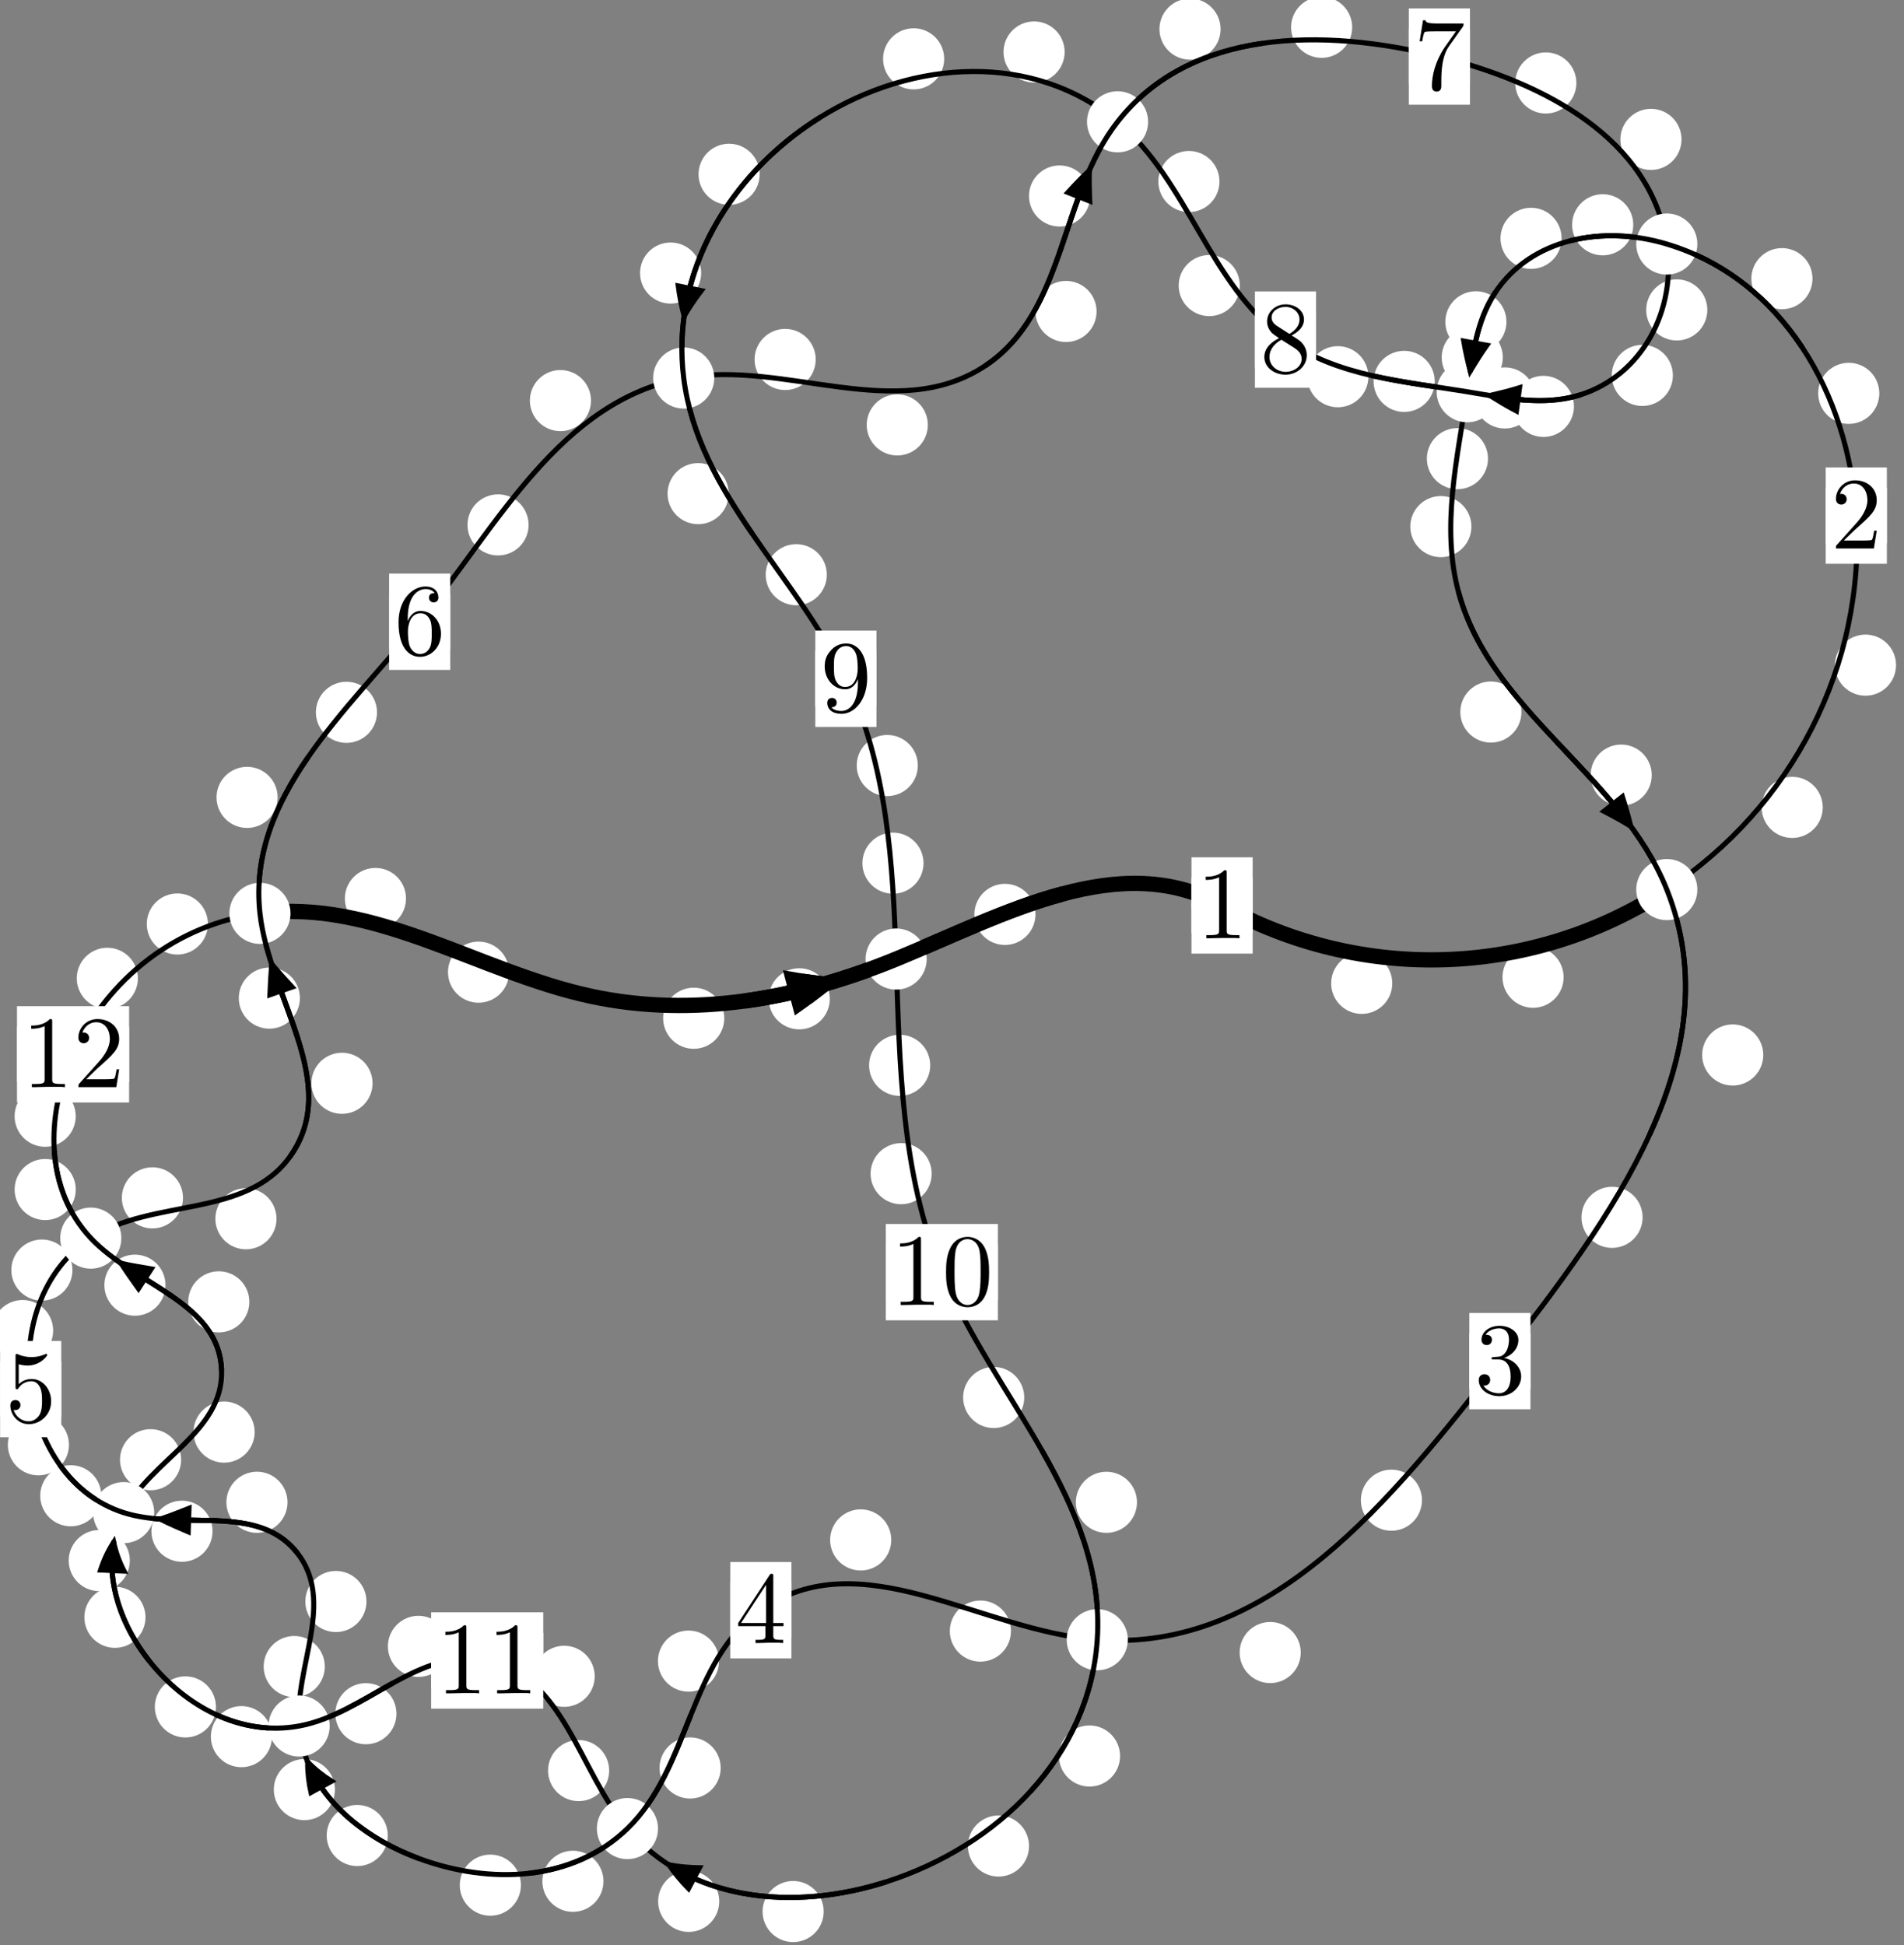 <?xml version="1.0"?>
<!-- Created by MetaPost 1.999 on 2021.07.06:0004 -->
<svg version="1.1" xmlns="http://www.w3.org/2000/svg" xmlns:xlink="http://www.w3.org/1999/xlink" width="186.196" height="190.253" viewBox="0 0 186.196 190.253">
<rect x="0" y="0" width="186.196" height="190.253" fill="#808080" stroke="none"/>
<!-- Original BoundingBox: -163.778107 -102.934662 22.417679 87.318069 -->
  <defs>
    <g transform="scale(0.01,0.01)" id="GLYPHcmr10_48">
      <path style="fill-rule: evenodd;" d="M460 -320C460 -400,455 -480,420 -554C374 -650,292 -666,250 -666C190 -666,117 -640,76 -547C44 -478,39 -400,39 -320C39 -245,43 -155,84 -79C127 2,200 22,249 22C303 22,379 1,423 -94C455 -163,460 -241,460 -320M249 -0C210 -0,151 -25,133 -121C122 -181,122 -273,122 -332C122 -396,122 -462,130 -516C149 -635,224 -644,249 -644C282 -644,348 -626,367 -527C377 -471,377 -395,377 -332C377 -257,377 -189,366 -125C351 -30,294 -0,249 -0"></path>
    </g>
    <g transform="scale(0.01,0.01)" id="GLYPHcmr10_49">
      <path style="fill-rule: evenodd;" d="M294 -640C294 -664,294 -666,271 -666C209 -602,121 -602,89 -602L89 -571C109 -571,168 -571,220 -597L220 -79C220 -43,217 -31,127 -31L95 -31L95 -0L257 -0L130 -3L217 -3L257 -3L297 -3L384 -3L419 -0L419 -31L387 -31C297 -31,294 -42,294 -79"></path>
    </g>
    <g transform="scale(0.01,0.01)" id="GLYPHcmr10_50">
      <path style="fill-rule: evenodd;" d="M127 -77L233 -180C389 -318,449 -372,449 -472C449 -586,359 -666,237 -666C124 -666,50 -574,50 -485C50 -429,100 -429,103 -429C120 -429,155 -441,155 -482C155 -508,137 -534,102 -534C94 -534,92 -534,89 -533C112 -598,166 -635,224 -635C315 -635,358 -554,358 -472C358 -392,308 -313,253 -251L61 -37C50 -26,50 -24,50 -0L421 -0L449 -174L424 -174C419 -144,412 -100,402 -85C395 -77,329 -77,307 -77"></path>
    </g>
    <g transform="scale(0.01,0.01)" id="GLYPHcmr10_51">
      <path style="fill-rule: evenodd;" d="M290 -352C372 -379,430 -449,430 -528C430 -610,342 -666,246 -666C145 -666,69 -606,69 -530C69 -497,91 -478,120 -478C151 -478,171 -500,171 -529C171 -579,124 -579,109 -579C140 -628,206 -641,242 -641C283 -641,338 -619,338 -529C338 -517,336 -459,310 -415C280 -367,246 -364,221 -363C213 -362,189 -360,182 -360C174 -359,167 -358,167 -348C167 -337,174 -337,191 -337L235 -337C317 -337,354 -269,354 -171C354 -35,285 -6,241 -6C198 -6,123 -23,88 -82C123 -77,154 -99,154 -137C154 -173,127 -193,98 -193C74 -193,42 -179,42 -135C42 -44,135 22,244 22C366 22,457 -69,457 -171C457 -253,394 -331,290 -352"></path>
    </g>
    <g transform="scale(0.01,0.01)" id="GLYPHcmr10_52">
      <path style="fill-rule: evenodd;" d="M294 -165L294 -78C294 -42,292 -31,218 -31L197 -31L197 -0L332 -0L238 -3L290 -3L332 -3L374 -3L427 -3L468 -0L468 -31L447 -31C373 -31,371 -42,371 -78L371 -165L471 -165L471 -196L371 -196L371 -651C371 -671,371 -677,355 -677C346 -677,343 -677,335 -665L28 -196L28 -165M300 -196L56 -196L300 -569"></path>
    </g>
    <g transform="scale(0.01,0.01)" id="GLYPHcmr10_53">
      <path style="fill-rule: evenodd;" d="M449 -201C449 -320,367 -420,259 -420C211 -420,168 -404,132 -369L132 -564C152 -558,185 -551,217 -551C340 -551,410 -642,410 -655C410 -661,407 -666,400 -666C399 -666,397 -666,392 -663C372 -654,323 -634,256 -634C216 -634,170 -641,123 -662C115 -665,113 -665,111 -665C101 -665,101 -657,101 -641L101 -345C101 -327,101 -319,115 -319C122 -319,124 -322,128 -328C139 -344,176 -398,257 -398C309 -398,334 -352,342 -334C358 -297,360 -258,360 -208C360 -173,360 -113,336 -71C312 -32,275 -6,229 -6C156 -6,99 -59,82 -118C85 -117,88 -116,99 -116C132 -116,149 -141,149 -165C149 -189,132 -214,99 -214C85 -214,50 -207,50 -161C50 -75,119 22,231 22C347 22,449 -74,449 -201"></path>
    </g>
    <g transform="scale(0.01,0.01)" id="GLYPHcmr10_54">
      <path style="fill-rule: evenodd;" d="M132 -328L132 -352C132 -605,256 -641,307 -641C331 -641,373 -635,395 -601C380 -601,340 -601,340 -556C340 -525,364 -510,386 -510C402 -510,432 -519,432 -558C432 -618,388 -666,305 -666C177 -666,42 -537,42 -316C42 -49,158 22,251 22C362 22,457 -72,457 -204C457 -331,368 -427,257 -427C189 -427,152 -376,132 -328M251 -6C188 -6,158 -66,152 -81C134 -128,134 -208,134 -226C134 -304,166 -404,256 -404C272 -404,318 -404,349 -342C367 -305,367 -254,367 -205C367 -157,367 -107,350 -71C320 -11,274 -6,251 -6"></path>
    </g>
    <g transform="scale(0.01,0.01)" id="GLYPHcmr10_55">
      <path style="fill-rule: evenodd;" d="M476 -609C485 -621,485 -623,485 -644L242 -644C120 -644,118 -657,114 -676L89 -676L56 -470L81 -470C84 -486,93 -549,106 -561C113 -567,191 -567,204 -567L411 -567C400 -551,321 -442,299 -409C209 -274,176 -135,176 -33C176 -23,176 22,222 22C268 22,268 -23,268 -33L268 -84C268 -139,271 -194,279 -248C283 -271,297 -357,341 -419"></path>
    </g>
    <g transform="scale(0.01,0.01)" id="GLYPHcmr10_56">
      <path style="fill-rule: evenodd;" d="M163 -457C117 -487,113 -521,113 -538C113 -599,178 -641,249 -641C322 -641,386 -589,386 -517C386 -460,347 -412,287 -377M309 -362C381 -399,430 -451,430 -517C430 -609,341 -666,250 -666C150 -666,69 -592,69 -499C69 -481,71 -436,113 -389C124 -377,161 -352,186 -335C128 -306,42 -250,42 -151C42 -45,144 22,249 22C362 22,457 -61,457 -168C457 -204,446 -249,408 -291C389 -312,373 -322,309 -362M209 -320L332 -242C360 -223,407 -193,407 -132C407 -58,332 -6,250 -6C164 -6,92 -68,92 -151C92 -209,124 -273,209 -320"></path>
    </g>
    <g transform="scale(0.01,0.01)" id="GLYPHcmr10_57">
      <path style="fill-rule: evenodd;" d="M367 -318L367 -286C367 -52,263 -6,205 -6C188 -6,134 -8,107 -42C151 -42,159 -71,159 -88C159 -119,135 -134,113 -134C97 -134,67 -125,67 -86C67 -19,121 22,206 22C335 22,457 -114,457 -329C457 -598,342 -666,253 -666C198 -666,149 -648,106 -603C65 -558,42 -516,42 -441C42 -316,130 -218,242 -218C303 -218,344 -260,367 -318M243 -241C227 -241,181 -241,150 -304C132 -341,132 -391,132 -440C132 -494,132 -541,153 -578C180 -628,218 -641,253 -641C299 -641,332 -607,349 -562C361 -530,365 -467,365 -421C365 -338,331 -241,243 -241"></path>
    </g>
  </defs>
  <path d="M136.154 96.171C136.154 95.378,135.839 94.618,135.279 94.057C134.718 93.497,133.958 93.182,133.165 93.182C132.373 93.182,131.612 93.497,131.052 94.057C130.491 94.618,130.176 95.378,130.176 96.171C130.176 96.963,130.491 97.724,131.052 98.284C131.612 98.844,132.373 99.159,133.165 99.159C133.958 99.159,134.718 98.844,135.279 98.284C135.839 97.724,136.154 96.963,136.154 96.171Z" style="fill: rgb(100%,100%,100%);stroke: none;"></path>
  <path d="M122.497 88.554C122.497 87.761,122.182 87.001,121.622 86.441C121.062 85.88,120.301 85.565,119.509 85.565C118.716 85.565,117.956 85.88,117.395 86.441C116.835 87.001,116.52 87.761,116.52 88.554C116.52 89.347,116.835 90.107,117.395 90.667C117.956 91.228,118.716 91.543,119.509 91.543C120.301 91.543,121.062 91.228,121.622 90.667C122.182 90.107,122.497 89.347,122.497 88.554Z" style="fill: rgb(100%,100%,100%);stroke: none;"></path>
  <path d="M178.252 78.962C178.252 78.169,177.938 77.409,177.377 76.849C176.817 76.288,176.056 75.973,175.264 75.973C174.471 75.973,173.711 76.288,173.15 76.849C172.59 77.409,172.275 78.169,172.275 78.962C172.275 79.755,172.59 80.515,173.15 81.075C173.711 81.636,174.471 81.951,175.264 81.951C176.056 81.951,176.817 81.636,177.377 81.075C177.938 80.515,178.252 79.755,178.252 78.962Z" style="fill: rgb(100%,100%,100%);stroke: none;"></path>
  <path d="M152.911 95.572C152.911 94.779,152.596 94.019,152.035 93.459C151.475 92.898,150.715 92.583,149.922 92.583C149.129 92.583,148.369 92.898,147.809 93.459C147.248 94.019,146.933 94.779,146.933 95.572C146.933 96.365,147.248 97.125,147.809 97.685C148.369 98.246,149.129 98.561,149.922 98.561C150.715 98.561,151.475 98.246,152.035 97.685C152.596 97.125,152.911 96.365,152.911 95.572Z" style="fill: rgb(100%,100%,100%);stroke: none;"></path>
  <path d="M183.782 38.469C183.782 37.676,183.467 36.916,182.907 36.355C182.346 35.795,181.586 35.48,180.793 35.48C180.001 35.48,179.241 35.795,178.68 36.355C178.12 36.916,177.805 37.676,177.805 38.469C177.805 39.261,178.12 40.021,178.68 40.582C179.241 41.142,180.001 41.457,180.793 41.457C181.586 41.457,182.346 41.142,182.907 40.582C183.467 40.021,183.782 39.261,183.782 38.469Z" style="fill: rgb(100%,100%,100%);stroke: none;"></path>
  <path d="M185.418 65.05C185.418 64.258,185.103 63.498,184.542 62.937C183.982 62.377,183.222 62.062,182.429 62.062C181.636 62.062,180.876 62.377,180.316 62.937C179.755 63.498,179.44 64.258,179.44 65.05C179.44 65.843,179.755 66.603,180.316 67.164C180.876 67.724,181.636 68.039,182.429 68.039C183.222 68.039,183.982 67.724,184.542 67.164C185.103 66.603,185.418 65.843,185.418 65.05Z" style="fill: rgb(100%,100%,100%);stroke: none;"></path>
  <path d="M159.72 21.983C159.72 21.19,159.405 20.43,158.844 19.87C158.284 19.309,157.524 18.994,156.731 18.994C155.938 18.994,155.178 19.309,154.618 19.87C154.057 20.43,153.742 21.19,153.742 21.983C153.742 22.776,154.057 23.536,154.618 24.096C155.178 24.657,155.938 24.972,156.731 24.972C157.524 24.972,158.284 24.657,158.844 24.096C159.405 23.536,159.72 22.776,159.72 21.983Z" style="fill: rgb(100%,100%,100%);stroke: none;"></path>
  <path d="M177.248 27.253C177.248 26.46,176.933 25.7,176.372 25.14C175.812 24.579,175.052 24.264,174.259 24.264C173.466 24.264,172.706 24.579,172.146 25.14C171.585 25.7,171.27 26.46,171.27 27.253C171.27 28.046,171.585 28.806,172.146 29.366C172.706 29.927,173.466 30.242,174.259 30.242C175.052 30.242,175.812 29.927,176.372 29.366C176.933 28.806,177.248 28.046,177.248 27.253Z" style="fill: rgb(100%,100%,100%);stroke: none;"></path>
  <path d="M147.318 31.472C147.318 30.68,147.003 29.92,146.443 29.359C145.882 28.799,145.122 28.484,144.329 28.484C143.536 28.484,142.776 28.799,142.216 29.359C141.655 29.92,141.34 30.68,141.34 31.472C141.34 32.265,141.655 33.025,142.216 33.586C142.776 34.146,143.536 34.461,144.329 34.461C145.122 34.461,145.882 34.146,146.443 33.586C147.003 33.025,147.318 32.265,147.318 31.472Z" style="fill: rgb(100%,100%,100%);stroke: none;"></path>
  <path d="M152.713 23.309C152.713 22.517,152.398 21.757,151.838 21.196C151.277 20.636,150.517 20.321,149.725 20.321C148.932 20.321,148.172 20.636,147.611 21.196C147.051 21.757,146.736 22.517,146.736 23.309C146.736 24.102,147.051 24.862,147.611 25.423C148.172 25.983,148.932 26.298,149.725 26.298C150.517 26.298,151.277 25.983,151.838 25.423C152.398 24.862,152.713 24.102,152.713 23.309Z" style="fill: rgb(100%,100%,100%);stroke: none;"></path>
  <path d="M145.513 44.855C145.513 44.063,145.198 43.303,144.637 42.742C144.077 42.182,143.317 41.867,142.524 41.867C141.731 41.867,140.971 42.182,140.411 42.742C139.85 43.303,139.535 44.063,139.535 44.855C139.535 45.648,139.85 46.408,140.411 46.969C140.971 47.529,141.731 47.844,142.524 47.844C143.317 47.844,144.077 47.529,144.637 46.969C145.198 46.408,145.513 45.648,145.513 44.855Z" style="fill: rgb(100%,100%,100%);stroke: none;"></path>
  <path d="M146.964 34.954C146.964 34.162,146.649 33.402,146.089 32.841C145.528 32.281,144.768 31.966,143.976 31.966C143.183 31.966,142.423 32.281,141.862 32.841C141.302 33.402,140.987 34.162,140.987 34.954C140.987 35.747,141.302 36.507,141.862 37.068C142.423 37.628,143.183 37.943,143.976 37.943C144.768 37.943,145.528 37.628,146.089 37.068C146.649 36.507,146.964 35.747,146.964 34.954Z" style="fill: rgb(100%,100%,100%);stroke: none;"></path>
  <path d="M148.785 69.637C148.785 68.844,148.47 68.084,147.91 67.523C147.349 66.963,146.589 66.648,145.797 66.648C145.004 66.648,144.244 66.963,143.683 67.523C143.123 68.084,142.808 68.844,142.808 69.637C142.808 70.429,143.123 71.189,143.683 71.75C144.244 72.31,145.004 72.625,145.797 72.625C146.589 72.625,147.349 72.31,147.91 71.75C148.47 71.189,148.785 70.429,148.785 69.637Z" style="fill: rgb(100%,100%,100%);stroke: none;"></path>
  <path d="M143.893 51.501C143.893 50.708,143.579 49.948,143.018 49.388C142.458 48.827,141.697 48.512,140.905 48.512C140.112 48.512,139.352 48.827,138.791 49.388C138.231 49.948,137.916 50.708,137.916 51.501C137.916 52.294,138.231 53.054,138.791 53.614C139.352 54.175,140.112 54.49,140.905 54.49C141.697 54.49,142.458 54.175,143.018 53.614C143.579 53.054,143.893 52.294,143.893 51.501Z" style="fill: rgb(100%,100%,100%);stroke: none;"></path>
  <path d="M172.434 103.175C172.434 102.382,172.119 101.622,171.558 101.062C170.998 100.501,170.238 100.186,169.445 100.186C168.652 100.186,167.892 100.501,167.332 101.062C166.771 101.622,166.456 102.382,166.456 103.175C166.456 103.968,166.771 104.728,167.332 105.288C167.892 105.849,168.652 106.164,169.445 106.164C170.238 106.164,170.998 105.849,171.558 105.288C172.119 104.728,172.434 103.968,172.434 103.175Z" style="fill: rgb(100%,100%,100%);stroke: none;"></path>
  <path d="M161.528 75.806C161.528 75.013,161.213 74.253,160.653 73.692C160.092 73.132,159.332 72.817,158.54 72.817C157.747 72.817,156.987 73.132,156.426 73.692C155.866 74.253,155.551 75.013,155.551 75.806C155.551 76.598,155.866 77.359,156.426 77.919C156.987 78.48,157.747 78.795,158.54 78.795C159.332 78.795,160.092 78.48,160.653 77.919C161.213 77.359,161.528 76.598,161.528 75.806Z" style="fill: rgb(100%,100%,100%);stroke: none;"></path>
  <path d="M139.058 146.717C139.058 145.924,138.743 145.164,138.183 144.604C137.622 144.043,136.862 143.728,136.069 143.728C135.277 143.728,134.516 144.043,133.956 144.604C133.395 145.164,133.081 145.924,133.081 146.717C133.081 147.51,133.395 148.27,133.956 148.83C134.516 149.391,135.277 149.706,136.069 149.706C136.862 149.706,137.622 149.391,138.183 148.83C138.743 148.27,139.058 147.51,139.058 146.717Z" style="fill: rgb(100%,100%,100%);stroke: none;"></path>
  <path d="M160.635 119.054C160.635 118.262,160.32 117.501,159.759 116.941C159.199 116.38,158.439 116.066,157.646 116.066C156.853 116.066,156.093 116.38,155.533 116.941C154.972 117.501,154.657 118.262,154.657 119.054C154.657 119.847,154.972 120.607,155.533 121.168C156.093 121.728,156.853 122.043,157.646 122.043C158.439 122.043,159.199 121.728,159.759 121.168C160.32 120.607,160.635 119.847,160.635 119.054Z" style="fill: rgb(100%,100%,100%);stroke: none;"></path>
  <path d="M98.862 159.517C98.862 158.725,98.547 157.964,97.986 157.404C97.426 156.844,96.666 156.529,95.873 156.529C95.08 156.529,94.32 156.844,93.76 157.404C93.199 157.964,92.884 158.725,92.884 159.517C92.884 160.31,93.199 161.07,93.76 161.631C94.32 162.191,95.08 162.506,95.873 162.506C96.666 162.506,97.426 162.191,97.986 161.631C98.547 161.07,98.862 160.31,98.862 159.517Z" style="fill: rgb(100%,100%,100%);stroke: none;"></path>
  <path d="M127.203 161.617C127.203 160.824,126.888 160.064,126.328 159.503C125.767 158.943,125.007 158.628,124.215 158.628C123.422 158.628,122.662 158.943,122.101 159.503C121.541 160.064,121.226 160.824,121.226 161.617C121.226 162.409,121.541 163.169,122.101 163.73C122.662 164.29,123.422 164.605,124.215 164.605C125.007 164.605,125.767 164.29,126.328 163.73C126.888 163.169,127.203 162.409,127.203 161.617Z" style="fill: rgb(100%,100%,100%);stroke: none;"></path>
  <path d="M70.317 162.454C70.317 161.661,70.002 160.901,69.442 160.34C68.881 159.78,68.121 159.465,67.329 159.465C66.536 159.465,65.776 159.78,65.215 160.34C64.655 160.901,64.34 161.661,64.34 162.454C64.34 163.246,64.655 164.006,65.215 164.567C65.776 165.127,66.536 165.442,67.329 165.442C68.121 165.442,68.881 165.127,69.442 164.567C70.002 164.006,70.317 163.246,70.317 162.454Z" style="fill: rgb(100%,100%,100%);stroke: none;"></path>
  <path d="M87.158 150.602C87.158 149.81,86.843 149.049,86.282 148.489C85.722 147.928,84.962 147.613,84.169 147.613C83.376 147.613,82.616 147.928,82.056 148.489C81.495 149.049,81.18 149.81,81.18 150.602C81.18 151.395,81.495 152.155,82.056 152.716C82.616 153.276,83.376 153.591,84.169 153.591C84.962 153.591,85.722 153.276,86.282 152.716C86.843 152.155,87.158 151.395,87.158 150.602Z" style="fill: rgb(100%,100%,100%);stroke: none;"></path>
  <path d="M59.016 183.986C59.016 183.193,58.701 182.433,58.141 181.873C57.58 181.312,56.82 180.997,56.028 180.997C55.235 180.997,54.475 181.312,53.914 181.873C53.354 182.433,53.039 183.193,53.039 183.986C53.039 184.779,53.354 185.539,53.914 186.099C54.475 186.66,55.235 186.975,56.028 186.975C56.82 186.975,57.58 186.66,58.141 186.099C58.701 185.539,59.016 184.779,59.016 183.986Z" style="fill: rgb(100%,100%,100%);stroke: none;"></path>
  <path d="M70.476 172.905C70.476 172.112,70.161 171.352,69.6 170.792C69.04 170.231,68.28 169.916,67.487 169.916C66.694 169.916,65.934 170.231,65.374 170.792C64.813 171.352,64.498 172.112,64.498 172.905C64.498 173.698,64.813 174.458,65.374 175.018C65.934 175.579,66.694 175.894,67.487 175.894C68.28 175.894,69.04 175.579,69.6 175.018C70.161 174.458,70.476 173.698,70.476 172.905Z" style="fill: rgb(100%,100%,100%);stroke: none;"></path>
  <path d="M37.924 179.511C37.924 178.718,37.609 177.958,37.049 177.397C36.488 176.837,35.728 176.522,34.936 176.522C34.143 176.522,33.383 176.837,32.822 177.397C32.262 177.958,31.947 178.718,31.947 179.511C31.947 180.303,32.262 181.063,32.822 181.624C33.383 182.184,34.143 182.499,34.936 182.499C35.728 182.499,36.488 182.184,37.049 181.624C37.609 181.063,37.924 180.303,37.924 179.511Z" style="fill: rgb(100%,100%,100%);stroke: none;"></path>
  <path d="M50.94 184.367C50.94 183.574,50.625 182.814,50.064 182.254C49.504 181.693,48.743 181.378,47.951 181.378C47.158 181.378,46.398 181.693,45.837 182.254C45.277 182.814,44.962 183.574,44.962 184.367C44.962 185.16,45.277 185.92,45.837 186.48C46.398 187.041,47.158 187.356,47.951 187.356C48.743 187.356,49.504 187.041,50.064 186.48C50.625 185.92,50.94 185.16,50.94 184.367Z" style="fill: rgb(100%,100%,100%);stroke: none;"></path>
  <path d="M31.762 162.986C31.762 162.193,31.447 161.433,30.886 160.872C30.326 160.312,29.566 159.997,28.773 159.997C27.98 159.997,27.22 160.312,26.66 160.872C26.099 161.433,25.784 162.193,25.784 162.986C25.784 163.778,26.099 164.539,26.66 165.099C27.22 165.659,27.98 165.974,28.773 165.974C29.566 165.974,30.326 165.659,30.886 165.099C31.447 164.539,31.762 163.778,31.762 162.986Z" style="fill: rgb(100%,100%,100%);stroke: none;"></path>
  <path d="M32.753 175.019C32.753 174.226,32.438 173.466,31.878 172.906C31.317 172.345,30.557 172.03,29.765 172.03C28.972 172.03,28.212 172.345,27.651 172.906C27.091 173.466,26.776 174.226,26.776 175.019C26.776 175.812,27.091 176.572,27.651 177.132C28.212 177.693,28.972 178.008,29.765 178.008C30.557 178.008,31.317 177.693,31.878 177.132C32.438 176.572,32.753 175.812,32.753 175.019Z" style="fill: rgb(100%,100%,100%);stroke: none;"></path>
  <path d="M28.117 146.921C28.117 146.128,27.802 145.368,27.241 144.808C26.681 144.247,25.92 143.932,25.128 143.932C24.335 143.932,23.575 144.247,23.014 144.808C22.454 145.368,22.139 146.128,22.139 146.921C22.139 147.714,22.454 148.474,23.014 149.034C23.575 149.595,24.335 149.91,25.128 149.91C25.92 149.91,26.681 149.595,27.241 149.034C27.802 148.474,28.117 147.714,28.117 146.921Z" style="fill: rgb(100%,100%,100%);stroke: none;"></path>
  <path d="M35.836 156.625C35.836 155.832,35.521 155.072,34.96 154.511C34.4 153.951,33.64 153.636,32.847 153.636C32.054 153.636,31.294 153.951,30.734 154.511C30.173 155.072,29.858 155.832,29.858 156.625C29.858 157.417,30.173 158.178,30.734 158.738C31.294 159.298,32.054 159.613,32.847 159.613C33.64 159.613,34.4 159.298,34.96 158.738C35.521 158.178,35.836 157.417,35.836 156.625Z" style="fill: rgb(100%,100%,100%);stroke: none;"></path>
  <path d="M9.909 146.284C9.909 145.491,9.594 144.731,9.034 144.17C8.473 143.61,7.713 143.295,6.92 143.295C6.128 143.295,5.368 143.61,4.807 144.17C4.247 144.731,3.932 145.491,3.932 146.284C3.932 147.076,4.247 147.836,4.807 148.397C5.368 148.957,6.128 149.272,6.92 149.272C7.713 149.272,8.473 148.957,9.034 148.397C9.594 147.836,9.909 147.076,9.909 146.284Z" style="fill: rgb(100%,100%,100%);stroke: none;"></path>
  <path d="M20.786 149.752C20.786 148.96,20.471 148.2,19.91 147.639C19.35 147.079,18.59 146.764,17.797 146.764C17.004 146.764,16.244 147.079,15.684 147.639C15.123 148.2,14.808 148.96,14.808 149.752C14.808 150.545,15.123 151.305,15.684 151.866C16.244 152.426,17.004 152.741,17.797 152.741C18.59 152.741,19.35 152.426,19.91 151.866C20.471 151.305,20.786 150.545,20.786 149.752Z" style="fill: rgb(100%,100%,100%);stroke: none;"></path>
  <path d="M5.199 130.127C5.199 129.334,4.884 128.574,4.324 128.014C3.763 127.453,3.003 127.138,2.211 127.138C1.418 127.138,0.658 127.453,0.097 128.014C-0.463 128.574,-0.778 129.334,-0.778 130.127C-0.778 130.92,-0.463 131.68,0.097 132.24C0.658 132.801,1.418 133.116,2.211 133.116C3.003 133.116,3.763 132.801,4.324 132.24C4.884 131.68,5.199 130.92,5.199 130.127Z" style="fill: rgb(100%,100%,100%);stroke: none;"></path>
  <path d="M6.743 141.299C6.743 140.506,6.428 139.746,5.868 139.186C5.307 138.625,4.547 138.31,3.755 138.31C2.962 138.31,2.202 138.625,1.641 139.186C1.081 139.746,0.766 140.506,0.766 141.299C0.766 142.092,1.081 142.852,1.641 143.412C2.202 143.973,2.962 144.288,3.755 144.288C4.547 144.288,5.307 143.973,5.868 143.412C6.428 142.852,6.743 142.092,6.743 141.299Z" style="fill: rgb(100%,100%,100%);stroke: none;"></path>
  <path d="M17.894 117.147C17.894 116.355,17.579 115.595,17.018 115.034C16.458 114.474,15.698 114.159,14.905 114.159C14.112 114.159,13.352 114.474,12.792 115.034C12.231 115.595,11.916 116.355,11.916 117.147C11.916 117.94,12.231 118.7,12.792 119.261C13.352 119.821,14.112 120.136,14.905 120.136C15.698 120.136,16.458 119.821,17.018 119.261C17.579 118.7,17.894 117.94,17.894 117.147Z" style="fill: rgb(100%,100%,100%);stroke: none;"></path>
  <path d="M7.084 124.211C7.084 123.419,6.769 122.658,6.209 122.098C5.648 121.537,4.888 121.223,4.096 121.223C3.303 121.223,2.543 121.537,1.982 122.098C1.422 122.658,1.107 123.419,1.107 124.211C1.107 125.004,1.422 125.764,1.982 126.325C2.543 126.885,3.303 127.2,4.096 127.2C4.888 127.2,5.648 126.885,6.209 126.325C6.769 125.764,7.084 125.004,7.084 124.211Z" style="fill: rgb(100%,100%,100%);stroke: none;"></path>
  <path d="M36.433 105.944C36.433 105.151,36.118 104.391,35.558 103.83C34.997 103.27,34.237 102.955,33.444 102.955C32.652 102.955,31.891 103.27,31.331 103.83C30.77 104.391,30.455 105.151,30.455 105.944C30.455 106.736,30.77 107.497,31.331 108.057C31.891 108.618,32.652 108.932,33.444 108.932C34.237 108.932,34.997 108.618,35.558 108.057C36.118 107.497,36.433 106.736,36.433 105.944Z" style="fill: rgb(100%,100%,100%);stroke: none;"></path>
  <path d="M27.04 119.192C27.04 118.4,26.725 117.639,26.164 117.079C25.604 116.519,24.844 116.204,24.051 116.204C23.258 116.204,22.498 116.519,21.938 117.079C21.377 117.639,21.062 118.4,21.062 119.192C21.062 119.985,21.377 120.745,21.938 121.306C22.498 121.866,23.258 122.181,24.051 122.181C24.844 122.181,25.604 121.866,26.164 121.306C26.725 120.745,27.04 119.985,27.04 119.192Z" style="fill: rgb(100%,100%,100%);stroke: none;"></path>
  <path d="M27.151 77.983C27.151 77.191,26.836 76.431,26.275 75.87C25.715 75.31,24.955 74.995,24.162 74.995C23.369 74.995,22.609 75.31,22.049 75.87C21.488 76.431,21.173 77.191,21.173 77.983C21.173 78.776,21.488 79.536,22.049 80.097C22.609 80.657,23.369 80.972,24.162 80.972C24.955 80.972,25.715 80.657,26.275 80.097C26.836 79.536,27.151 78.776,27.151 77.983Z" style="fill: rgb(100%,100%,100%);stroke: none;"></path>
  <path d="M29.328 97.615C29.328 96.822,29.013 96.062,28.453 95.502C27.892 94.941,27.132 94.626,26.339 94.626C25.547 94.626,24.787 94.941,24.226 95.502C23.666 96.062,23.351 96.822,23.351 97.615C23.351 98.408,23.666 99.168,24.226 99.728C24.787 100.289,25.547 100.604,26.339 100.604C27.132 100.604,27.892 100.289,28.453 99.728C29.013 99.168,29.328 98.408,29.328 97.615Z" style="fill: rgb(100%,100%,100%);stroke: none;"></path>
  <path d="M51.694 51.334C51.694 50.542,51.379 49.782,50.818 49.221C50.258 48.661,49.498 48.346,48.705 48.346C47.912 48.346,47.152 48.661,46.592 49.221C46.031 49.782,45.716 50.542,45.716 51.334C45.716 52.127,46.031 52.887,46.592 53.448C47.152 54.008,47.912 54.323,48.705 54.323C49.498 54.323,50.258 54.008,50.818 53.448C51.379 52.887,51.694 52.127,51.694 51.334Z" style="fill: rgb(100%,100%,100%);stroke: none;"></path>
  <path d="M36.868 69.664C36.868 68.871,36.553 68.111,35.992 67.551C35.432 66.99,34.672 66.675,33.879 66.675C33.086 66.675,32.326 66.99,31.766 67.551C31.205 68.111,30.89 68.871,30.89 69.664C30.89 70.457,31.205 71.217,31.766 71.777C32.326 72.338,33.086 72.653,33.879 72.653C34.672 72.653,35.432 72.338,35.992 71.777C36.553 71.217,36.868 70.457,36.868 69.664Z" style="fill: rgb(100%,100%,100%);stroke: none;"></path>
  <path d="M79.77 35.155C79.77 34.363,79.455 33.602,78.895 33.042C78.334 32.481,77.574 32.166,76.781 32.166C75.989 32.166,75.229 32.481,74.668 33.042C74.108 33.602,73.793 34.363,73.793 35.155C73.793 35.948,74.108 36.708,74.668 37.269C75.229 37.829,75.989 38.144,76.781 38.144C77.574 38.144,78.334 37.829,78.895 37.269C79.455 36.708,79.77 35.948,79.77 35.155Z" style="fill: rgb(100%,100%,100%);stroke: none;"></path>
  <path d="M57.795 39.177C57.795 38.384,57.48 37.624,56.919 37.063C56.359 36.503,55.599 36.188,54.806 36.188C54.013 36.188,53.253 36.503,52.693 37.063C52.132 37.624,51.817 38.384,51.817 39.177C51.817 39.969,52.132 40.73,52.693 41.29C53.253 41.851,54.013 42.166,54.806 42.166C55.599 42.166,56.359 41.851,56.919 41.29C57.48 40.73,57.795 39.969,57.795 39.177Z" style="fill: rgb(100%,100%,100%);stroke: none;"></path>
  <path d="M107.237 30.461C107.237 29.669,106.922 28.908,106.362 28.348C105.801 27.787,105.041 27.473,104.248 27.473C103.456 27.473,102.696 27.787,102.135 28.348C101.575 28.908,101.26 29.669,101.26 30.461C101.26 31.254,101.575 32.014,102.135 32.575C102.696 33.135,103.456 33.45,104.248 33.45C105.041 33.45,105.801 33.135,106.362 32.575C106.922 32.014,107.237 31.254,107.237 30.461Z" style="fill: rgb(100%,100%,100%);stroke: none;"></path>
  <path d="M90.735 41.556C90.735 40.764,90.42 40.003,89.859 39.443C89.299 38.883,88.539 38.568,87.746 38.568C86.953 38.568,86.193 38.883,85.633 39.443C85.072 40.003,84.757 40.764,84.757 41.556C84.757 42.349,85.072 43.109,85.633 43.67C86.193 44.23,86.953 44.545,87.746 44.545C88.539 44.545,89.299 44.23,89.859 43.67C90.42 43.109,90.735 42.349,90.735 41.556Z" style="fill: rgb(100%,100%,100%);stroke: none;"></path>
  <path d="M119.363 2.846C119.363 2.053,119.048 1.293,118.487 0.733C117.927 0.172,117.167 -0.143,116.374 -0.143C115.581 -0.143,114.821 0.172,114.261 0.733C113.7 1.293,113.385 2.053,113.385 2.846C113.385 3.639,113.7 4.399,114.261 4.959C114.821 5.52,115.581 5.835,116.374 5.835C117.167 5.835,117.927 5.52,118.487 4.959C119.048 4.399,119.363 3.639,119.363 2.846Z" style="fill: rgb(100%,100%,100%);stroke: none;"></path>
  <path d="M106.607 19.167C106.607 18.375,106.292 17.614,105.731 17.054C105.171 16.493,104.411 16.179,103.618 16.179C102.825 16.179,102.065 16.493,101.505 17.054C100.944 17.614,100.629 18.375,100.629 19.167C100.629 19.96,100.944 20.72,101.505 21.281C102.065 21.841,102.825 22.156,103.618 22.156C104.411 22.156,105.171 21.841,105.731 21.281C106.292 20.72,106.607 19.96,106.607 19.167Z" style="fill: rgb(100%,100%,100%);stroke: none;"></path>
  <path d="M154.157 8.114C154.157 7.321,153.842 6.561,153.281 6.001C152.721 5.44,151.961 5.125,151.168 5.125C150.375 5.125,149.615 5.44,149.055 6.001C148.494 6.561,148.179 7.321,148.179 8.114C148.179 8.907,148.494 9.667,149.055 10.227C149.615 10.788,150.375 11.103,151.168 11.103C151.961 11.103,152.721 10.788,153.281 10.227C153.842 9.667,154.157 8.907,154.157 8.114Z" style="fill: rgb(100%,100%,100%);stroke: none;"></path>
  <path d="M132.234 2.671C132.234 1.878,131.919 1.118,131.359 0.557C130.798 -0.003,130.038 -0.318,129.245 -0.318C128.452 -0.318,127.692 -0.003,127.132 0.557C126.571 1.118,126.256 1.878,126.256 2.671C126.256 3.463,126.571 4.224,127.132 4.784C127.692 5.344,128.452 5.659,129.245 5.659C130.038 5.659,130.798 5.344,131.359 4.784C131.919 4.224,132.234 3.463,132.234 2.671Z" style="fill: rgb(100%,100%,100%);stroke: none;"></path>
  <path d="M166.963 30.309C166.963 29.517,166.649 28.756,166.088 28.196C165.528 27.636,164.767 27.321,163.975 27.321C163.182 27.321,162.422 27.636,161.861 28.196C161.301 28.756,160.986 29.517,160.986 30.309C160.986 31.102,161.301 31.862,161.861 32.423C162.422 32.983,163.182 33.298,163.975 33.298C164.767 33.298,165.528 32.983,166.088 32.423C166.649 31.862,166.963 31.102,166.963 30.309Z" style="fill: rgb(100%,100%,100%);stroke: none;"></path>
  <path d="M164.44 13.633C164.44 12.84,164.125 12.08,163.564 11.519C163.004 10.959,162.244 10.644,161.451 10.644C160.658 10.644,159.898 10.959,159.338 11.519C158.777 12.08,158.462 12.84,158.462 13.633C158.462 14.425,158.777 15.185,159.338 15.746C159.898 16.306,160.658 16.621,161.451 16.621C162.244 16.621,163.004 16.306,163.564 15.746C164.125 15.185,164.44 14.425,164.44 13.633Z" style="fill: rgb(100%,100%,100%);stroke: none;"></path>
  <path d="M153.922 39.744C153.922 38.952,153.607 38.191,153.047 37.631C152.486 37.071,151.726 36.756,150.934 36.756C150.141 36.756,149.381 37.071,148.82 37.631C148.26 38.191,147.945 38.952,147.945 39.744C147.945 40.537,148.26 41.297,148.82 41.858C149.381 42.418,150.141 42.733,150.934 42.733C151.726 42.733,152.486 42.418,153.047 41.858C153.607 41.297,153.922 40.537,153.922 39.744Z" style="fill: rgb(100%,100%,100%);stroke: none;"></path>
  <path d="M163.595 36.715C163.595 35.922,163.28 35.162,162.72 34.602C162.159 34.041,161.399 33.726,160.606 33.726C159.814 33.726,159.054 34.041,158.493 34.602C157.933 35.162,157.618 35.922,157.618 36.715C157.618 37.508,157.933 38.268,158.493 38.828C159.054 39.389,159.814 39.704,160.606 39.704C161.399 39.704,162.159 39.389,162.72 38.828C163.28 38.268,163.595 37.508,163.595 36.715Z" style="fill: rgb(100%,100%,100%);stroke: none;"></path>
  <path d="M140.305 37.298C140.305 36.506,139.99 35.746,139.429 35.185C138.869 34.625,138.109 34.31,137.316 34.31C136.523 34.31,135.763 34.625,135.203 35.185C134.642 35.746,134.327 36.506,134.327 37.298C134.327 38.091,134.642 38.851,135.203 39.412C135.763 39.972,136.523 40.287,137.316 40.287C138.109 40.287,138.869 39.972,139.429 39.412C139.99 38.851,140.305 38.091,140.305 37.298Z" style="fill: rgb(100%,100%,100%);stroke: none;"></path>
  <path d="M150.151 38.919C150.151 38.127,149.836 37.366,149.275 36.806C148.715 36.245,147.955 35.931,147.162 35.931C146.369 35.931,145.609 36.245,145.049 36.806C144.488 37.366,144.173 38.127,144.173 38.919C144.173 39.712,144.488 40.472,145.049 41.033C145.609 41.593,146.369 41.908,147.162 41.908C147.955 41.908,148.715 41.593,149.275 41.033C149.836 40.472,150.151 39.712,150.151 38.919Z" style="fill: rgb(100%,100%,100%);stroke: none;"></path>
  <path d="M121.244 27.928C121.244 27.135,120.929 26.375,120.368 25.815C119.808 25.254,119.048 24.939,118.255 24.939C117.462 24.939,116.702 25.254,116.142 25.815C115.581 26.375,115.266 27.135,115.266 27.928C115.266 28.721,115.581 29.481,116.142 30.041C116.702 30.602,117.462 30.917,118.255 30.917C119.048 30.917,119.808 30.602,120.368 30.041C120.929 29.481,121.244 28.721,121.244 27.928Z" style="fill: rgb(100%,100%,100%);stroke: none;"></path>
  <path d="M133.818 36.842C133.818 36.049,133.503 35.289,132.943 34.728C132.382 34.168,131.622 33.853,130.829 33.853C130.037 33.853,129.277 34.168,128.716 34.728C128.156 35.289,127.841 36.049,127.841 36.842C127.841 37.634,128.156 38.394,128.716 38.955C129.277 39.515,130.037 39.83,130.829 39.83C131.622 39.83,132.382 39.515,132.943 38.955C133.503 38.394,133.818 37.634,133.818 36.842Z" style="fill: rgb(100%,100%,100%);stroke: none;"></path>
  <path d="M104.115 5.084C104.115 4.291,103.8 3.531,103.239 2.97C102.679 2.41,101.919 2.095,101.126 2.095C100.333 2.095,99.573 2.41,99.013 2.97C98.452 3.531,98.137 4.291,98.137 5.084C98.137 5.876,98.452 6.637,99.013 7.197C99.573 7.758,100.333 8.072,101.126 8.072C101.919 8.072,102.679 7.758,103.239 7.197C103.8 6.637,104.115 5.876,104.115 5.084Z" style="fill: rgb(100%,100%,100%);stroke: none;"></path>
  <path d="M119.254 17.752C119.254 16.959,118.939 16.199,118.379 15.639C117.818 15.078,117.058 14.763,116.266 14.763C115.473 14.763,114.713 15.078,114.152 15.639C113.592 16.199,113.277 16.959,113.277 17.752C113.277 18.545,113.592 19.305,114.152 19.865C114.713 20.426,115.473 20.741,116.266 20.741C117.058 20.741,117.818 20.426,118.379 19.865C118.939 19.305,119.254 18.545,119.254 17.752Z" style="fill: rgb(100%,100%,100%);stroke: none;"></path>
  <path d="M74.288 17.044C74.288 16.252,73.973 15.492,73.413 14.931C72.852 14.371,72.092 14.056,71.299 14.056C70.507 14.056,69.747 14.371,69.186 14.931C68.626 15.492,68.311 16.252,68.311 17.044C68.311 17.837,68.626 18.597,69.186 19.158C69.747 19.718,70.507 20.033,71.299 20.033C72.092 20.033,72.852 19.718,73.413 19.158C73.973 18.597,74.288 17.837,74.288 17.044Z" style="fill: rgb(100%,100%,100%);stroke: none;"></path>
  <path d="M92.334 5.755C92.334 4.962,92.019 4.202,91.459 3.642C90.898 3.081,90.138 2.766,89.346 2.766C88.553 2.766,87.793 3.081,87.232 3.642C86.672 4.202,86.357 4.962,86.357 5.755C86.357 6.548,86.672 7.308,87.232 7.869C87.793 8.429,88.553 8.744,89.346 8.744C90.138 8.744,90.898 8.429,91.459 7.869C92.019 7.308,92.334 6.548,92.334 5.755Z" style="fill: rgb(100%,100%,100%);stroke: none;"></path>
  <path d="M71.26 48.277C71.26 47.485,70.945 46.724,70.384 46.164C69.824 45.603,69.063 45.289,68.271 45.289C67.478 45.289,66.718 45.603,66.157 46.164C65.597 46.724,65.282 47.485,65.282 48.277C65.282 49.07,65.597 49.83,66.157 50.391C66.718 50.951,67.478 51.266,68.271 51.266C69.063 51.266,69.824 50.951,70.384 50.391C70.945 49.83,71.26 49.07,71.26 48.277Z" style="fill: rgb(100%,100%,100%);stroke: none;"></path>
  <path d="M68.569 26.705C68.569 25.912,68.255 25.152,67.694 24.592C67.134 24.031,66.373 23.716,65.581 23.716C64.788 23.716,64.028 24.031,63.467 24.592C62.907 25.152,62.592 25.912,62.592 26.705C62.592 27.498,62.907 28.258,63.467 28.818C64.028 29.379,64.788 29.694,65.581 29.694C66.373 29.694,67.134 29.379,67.694 28.818C68.255 28.258,68.569 27.498,68.569 26.705Z" style="fill: rgb(100%,100%,100%);stroke: none;"></path>
  <path d="M89.757 74.866C89.757 74.074,89.442 73.313,88.882 72.753C88.321 72.192,87.561 71.878,86.769 71.878C85.976 71.878,85.216 72.192,84.655 72.753C84.095 73.313,83.78 74.074,83.78 74.866C83.78 75.659,84.095 76.419,84.655 76.98C85.216 77.54,85.976 77.855,86.769 77.855C87.561 77.855,88.321 77.54,88.882 76.98C89.442 76.419,89.757 75.659,89.757 74.866Z" style="fill: rgb(100%,100%,100%);stroke: none;"></path>
  <path d="M80.856 56.206C80.856 55.414,80.541 54.654,79.98 54.093C79.42 53.533,78.66 53.218,77.867 53.218C77.074 53.218,76.314 53.533,75.754 54.093C75.193 54.654,74.878 55.414,74.878 56.206C74.878 56.999,75.193 57.759,75.754 58.32C76.314 58.88,77.074 59.195,77.867 59.195C78.66 59.195,79.42 58.88,79.98 58.32C80.541 57.759,80.856 56.999,80.856 56.206Z" style="fill: rgb(100%,100%,100%);stroke: none;"></path>
  <path d="M90.968 104.187C90.968 103.395,90.653 102.634,90.092 102.074C89.532 101.514,88.771 101.199,87.979 101.199C87.186 101.199,86.426 101.514,85.865 102.074C85.305 102.634,84.99 103.395,84.99 104.187C84.99 104.98,85.305 105.74,85.865 106.301C86.426 106.861,87.186 107.176,87.979 107.176C88.771 107.176,89.532 106.861,90.092 106.301C90.653 105.74,90.968 104.98,90.968 104.187Z" style="fill: rgb(100%,100%,100%);stroke: none;"></path>
  <path d="M90.314 84.416C90.314 83.624,89.999 82.864,89.439 82.303C88.878 81.743,88.118 81.428,87.325 81.428C86.533 81.428,85.772 81.743,85.212 82.303C84.651 82.864,84.336 83.624,84.336 84.416C84.336 85.209,84.651 85.969,85.212 86.53C85.772 87.09,86.533 87.405,87.325 87.405C88.118 87.405,88.878 87.09,89.439 86.53C89.999 85.969,90.314 85.209,90.314 84.416Z" style="fill: rgb(100%,100%,100%);stroke: none;"></path>
  <path d="M100.164 136.673C100.164 135.88,99.849 135.12,99.289 134.559C98.728 133.999,97.968 133.684,97.175 133.684C96.383 133.684,95.622 133.999,95.062 134.559C94.502 135.12,94.187 135.88,94.187 136.673C94.187 137.465,94.502 138.226,95.062 138.786C95.622 139.347,96.383 139.661,97.175 139.661C97.968 139.661,98.728 139.347,99.289 138.786C99.849 138.226,100.164 137.465,100.164 136.673Z" style="fill: rgb(100%,100%,100%);stroke: none;"></path>
  <path d="M91.112 114.784C91.112 113.991,90.797 113.231,90.237 112.671C89.677 112.11,88.916 111.795,88.124 111.795C87.331 111.795,86.571 112.11,86.01 112.671C85.45 113.231,85.135 113.991,85.135 114.784C85.135 115.577,85.45 116.337,86.01 116.897C86.571 117.458,87.331 117.773,88.124 117.773C88.916 117.773,89.677 117.458,90.237 116.897C90.797 116.337,91.112 115.577,91.112 114.784Z" style="fill: rgb(100%,100%,100%);stroke: none;"></path>
  <path d="M109.534 171.736C109.534 170.943,109.219 170.183,108.658 169.622C108.098 169.062,107.338 168.747,106.545 168.747C105.752 168.747,104.992 169.062,104.432 169.622C103.871 170.183,103.556 170.943,103.556 171.736C103.556 172.528,103.871 173.288,104.432 173.849C104.992 174.409,105.752 174.724,106.545 174.724C107.338 174.724,108.098 174.409,108.658 173.849C109.219 173.288,109.534 172.528,109.534 171.736Z" style="fill: rgb(100%,100%,100%);stroke: none;"></path>
  <path d="M111.188 146.923C111.188 146.131,110.873 145.37,110.312 144.81C109.752 144.249,108.992 143.935,108.199 143.935C107.406 143.935,106.646 144.249,106.086 144.81C105.525 145.37,105.21 146.131,105.21 146.923C105.21 147.716,105.525 148.476,106.086 149.037C106.646 149.597,107.406 149.912,108.199 149.912C108.992 149.912,109.752 149.597,110.312 149.037C110.873 148.476,111.188 147.716,111.188 146.923Z" style="fill: rgb(100%,100%,100%);stroke: none;"></path>
  <path d="M80.551 186.946C80.551 186.153,80.236 185.393,79.675 184.833C79.115 184.272,78.355 183.957,77.562 183.957C76.769 183.957,76.009 184.272,75.449 184.833C74.888 185.393,74.573 186.153,74.573 186.946C74.573 187.739,74.888 188.499,75.449 189.059C76.009 189.62,76.769 189.935,77.562 189.935C78.355 189.935,79.115 189.62,79.675 189.059C80.236 188.499,80.551 187.739,80.551 186.946Z" style="fill: rgb(100%,100%,100%);stroke: none;"></path>
  <path d="M100.633 180.538C100.633 179.746,100.318 178.986,99.758 178.425C99.197 177.865,98.437 177.55,97.645 177.55C96.852 177.55,96.092 177.865,95.531 178.425C94.971 178.986,94.656 179.746,94.656 180.538C94.656 181.331,94.971 182.091,95.531 182.652C96.092 183.212,96.852 183.527,97.645 183.527C98.437 183.527,99.197 183.212,99.758 182.652C100.318 182.091,100.633 181.331,100.633 180.538Z" style="fill: rgb(100%,100%,100%);stroke: none;"></path>
  <path d="M59.572 173.159C59.572 172.367,59.257 171.607,58.696 171.046C58.136 170.486,57.376 170.171,56.583 170.171C55.79 170.171,55.03 170.486,54.47 171.046C53.909 171.607,53.594 172.367,53.594 173.159C53.594 173.952,53.909 174.712,54.47 175.273C55.03 175.833,55.79 176.148,56.583 176.148C57.376 176.148,58.136 175.833,58.696 175.273C59.257 174.712,59.572 173.952,59.572 173.159Z" style="fill: rgb(100%,100%,100%);stroke: none;"></path>
  <path d="M70.337 185.951C70.337 185.158,70.022 184.398,69.462 183.837C68.901 183.277,68.141 182.962,67.348 182.962C66.556 182.962,65.796 183.277,65.235 183.837C64.675 184.398,64.36 185.158,64.36 185.951C64.36 186.743,64.675 187.504,65.235 188.064C65.796 188.625,66.556 188.939,67.348 188.939C68.141 188.939,68.901 188.625,69.462 188.064C70.022 187.504,70.337 186.743,70.337 185.951Z" style="fill: rgb(100%,100%,100%);stroke: none;"></path>
  <path d="M43.91 161.012C43.91 160.219,43.595 159.459,43.035 158.899C42.474 158.338,41.714 158.023,40.922 158.023C40.129 158.023,39.369 158.338,38.808 158.899C38.248 159.459,37.933 160.219,37.933 161.012C37.933 161.805,38.248 162.565,38.808 163.125C39.369 163.686,40.129 164.001,40.922 164.001C41.714 164.001,42.474 163.686,43.035 163.125C43.595 162.565,43.91 161.805,43.91 161.012Z" style="fill: rgb(100%,100%,100%);stroke: none;"></path>
  <path d="M58.16 163.939C58.16 163.147,57.845 162.387,57.285 161.826C56.724 161.266,55.964 160.951,55.172 160.951C54.379 160.951,53.619 161.266,53.058 161.826C52.498 162.387,52.183 163.147,52.183 163.939C52.183 164.732,52.498 165.492,53.058 166.053C53.619 166.613,54.379 166.928,55.172 166.928C55.964 166.928,56.724 166.613,57.285 166.053C57.845 165.492,58.16 164.732,58.16 163.939Z" style="fill: rgb(100%,100%,100%);stroke: none;"></path>
  <path d="M26.598 169.84C26.598 169.048,26.283 168.288,25.722 167.727C25.162 167.167,24.402 166.852,23.609 166.852C22.816 166.852,22.056 167.167,21.496 167.727C20.935 168.288,20.62 169.048,20.62 169.84C20.62 170.633,20.935 171.393,21.496 171.954C22.056 172.514,22.816 172.829,23.609 172.829C24.402 172.829,25.162 172.514,25.722 171.954C26.283 171.393,26.598 170.633,26.598 169.84Z" style="fill: rgb(100%,100%,100%);stroke: none;"></path>
  <path d="M38.769 167.598C38.769 166.806,38.454 166.046,37.894 165.485C37.333 164.925,36.573 164.61,35.781 164.61C34.988 164.61,34.228 164.925,33.667 165.485C33.107 166.046,32.792 166.806,32.792 167.598C32.792 168.391,33.107 169.151,33.667 169.712C34.228 170.272,34.988 170.587,35.781 170.587C36.573 170.587,37.333 170.272,37.894 169.712C38.454 169.151,38.769 168.391,38.769 167.598Z" style="fill: rgb(100%,100%,100%);stroke: none;"></path>
  <path d="M14.228 158.169C14.228 157.376,13.913 156.616,13.352 156.055C12.792 155.495,12.032 155.18,11.239 155.18C10.446 155.18,9.686 155.495,9.126 156.055C8.565 156.616,8.25 157.376,8.25 158.169C8.25 158.961,8.565 159.722,9.126 160.282C9.686 160.843,10.446 161.158,11.239 161.158C12.032 161.158,12.792 160.843,13.352 160.282C13.913 159.722,14.228 158.961,14.228 158.169Z" style="fill: rgb(100%,100%,100%);stroke: none;"></path>
  <path d="M21.117 166.934C21.117 166.142,20.802 165.382,20.242 164.821C19.681 164.261,18.921 163.946,18.128 163.946C17.336 163.946,16.575 164.261,16.015 164.821C15.455 165.382,15.14 166.142,15.14 166.934C15.14 167.727,15.455 168.487,16.015 169.048C16.575 169.608,17.336 169.923,18.128 169.923C18.921 169.923,19.681 169.608,20.242 169.048C20.802 168.487,21.117 167.727,21.117 166.934Z" style="fill: rgb(100%,100%,100%);stroke: none;"></path>
  <path d="M17.712 142.758C17.712 141.965,17.397 141.205,16.837 140.644C16.277 140.084,15.516 139.769,14.724 139.769C13.931 139.769,13.171 140.084,12.61 140.644C12.05 141.205,11.735 141.965,11.735 142.758C11.735 143.55,12.05 144.31,12.61 144.871C13.171 145.431,13.931 145.746,14.724 145.746C15.516 145.746,16.277 145.431,16.837 144.871C17.397 144.31,17.712 143.55,17.712 142.758Z" style="fill: rgb(100%,100%,100%);stroke: none;"></path>
  <path d="M12.697 152.622C12.697 151.829,12.382 151.069,11.822 150.509C11.261 149.948,10.501 149.633,9.708 149.633C8.916 149.633,8.156 149.948,7.595 150.509C7.035 151.069,6.72 151.829,6.72 152.622C6.72 153.415,7.035 154.175,7.595 154.735C8.156 155.296,8.916 155.611,9.708 155.611C10.501 155.611,11.261 155.296,11.822 154.735C12.382 154.175,12.697 153.415,12.697 152.622Z" style="fill: rgb(100%,100%,100%);stroke: none;"></path>
  <path d="M24.385 127.319C24.385 126.526,24.07 125.766,23.509 125.206C22.949 124.645,22.189 124.33,21.396 124.33C20.603 124.33,19.843 124.645,19.283 125.206C18.722 125.766,18.407 126.526,18.407 127.319C18.407 128.112,18.722 128.872,19.283 129.432C19.843 129.993,20.603 130.308,21.396 130.308C22.189 130.308,22.949 129.993,23.509 129.432C24.07 128.872,24.385 128.112,24.385 127.319Z" style="fill: rgb(100%,100%,100%);stroke: none;"></path>
  <path d="M24.902 140.058C24.902 139.265,24.587 138.505,24.027 137.945C23.466 137.384,22.706 137.069,21.913 137.069C21.121 137.069,20.36 137.384,19.8 137.945C19.239 138.505,18.925 139.265,18.925 140.058C18.925 140.851,19.239 141.611,19.8 142.171C20.36 142.732,21.121 143.047,21.913 143.047C22.706 143.047,23.466 142.732,24.027 142.171C24.587 141.611,24.902 140.851,24.902 140.058Z" style="fill: rgb(100%,100%,100%);stroke: none;"></path>
  <path d="M7.407 116.334C7.407 115.542,7.092 114.781,6.532 114.221C5.971 113.66,5.211 113.346,4.418 113.346C3.626 113.346,2.865 113.66,2.305 114.221C1.745 114.781,1.43 115.542,1.43 116.334C1.43 117.127,1.745 117.887,2.305 118.448C2.865 119.008,3.626 119.323,4.418 119.323C5.211 119.323,5.971 119.008,6.532 118.448C7.092 117.887,7.407 117.127,7.407 116.334Z" style="fill: rgb(100%,100%,100%);stroke: none;"></path>
  <path d="M16.184 125.688C16.184 124.895,15.869 124.135,15.309 123.575C14.749 123.014,13.988 122.699,13.196 122.699C12.403 122.699,11.643 123.014,11.082 123.575C10.522 124.135,10.207 124.895,10.207 125.688C10.207 126.481,10.522 127.241,11.082 127.801C11.643 128.362,12.403 128.677,13.196 128.677C13.988 128.677,14.749 128.362,15.309 127.801C15.869 127.241,16.184 126.481,16.184 125.688Z" style="fill: rgb(100%,100%,100%);stroke: none;"></path>
  <path d="M13.484 95.678C13.484 94.885,13.169 94.125,12.608 93.565C12.048 93.004,11.288 92.689,10.495 92.689C9.702 92.689,8.942 93.004,8.382 93.565C7.821 94.125,7.506 94.885,7.506 95.678C7.506 96.471,7.821 97.231,8.382 97.791C8.942 98.352,9.702 98.667,10.495 98.667C11.288 98.667,12.048 98.352,12.608 97.791C13.169 97.231,13.484 96.471,13.484 95.678Z" style="fill: rgb(100%,100%,100%);stroke: none;"></path>
  <path d="M7.404 109.167C7.404 108.374,7.089 107.614,6.529 107.053C5.968 106.493,5.208 106.178,4.415 106.178C3.623 106.178,2.863 106.493,2.302 107.053C1.742 107.614,1.427 108.374,1.427 109.167C1.427 109.959,1.742 110.72,2.302 111.28C2.863 111.84,3.623 112.155,4.415 112.155C5.208 112.155,5.968 111.84,6.529 111.28C7.089 110.72,7.404 109.959,7.404 109.167Z" style="fill: rgb(100%,100%,100%);stroke: none;"></path>
  <path d="M39.704 87.871C39.704 87.078,39.389 86.318,38.828 85.758C38.268 85.197,37.508 84.882,36.715 84.882C35.922 84.882,35.162 85.197,34.602 85.758C34.041 86.318,33.726 87.078,33.726 87.871C33.726 88.664,34.041 89.424,34.602 89.984C35.162 90.545,35.922 90.86,36.715 90.86C37.508 90.86,38.268 90.545,38.828 89.984C39.389 89.424,39.704 88.664,39.704 87.871Z" style="fill: rgb(100%,100%,100%);stroke: none;"></path>
  <path d="M20.332 90.366C20.332 89.573,20.017 88.813,19.457 88.252C18.897 87.692,18.136 87.377,17.344 87.377C16.551 87.377,15.791 87.692,15.23 88.252C14.67 88.813,14.355 89.573,14.355 90.366C14.355 91.158,14.67 91.919,15.23 92.479C15.791 93.04,16.551 93.355,17.344 93.355C18.136 93.355,18.897 93.04,19.457 92.479C20.017 91.919,20.332 91.158,20.332 90.366Z" style="fill: rgb(100%,100%,100%);stroke: none;"></path>
  <path d="M70.827 99.584C70.827 98.791,70.512 98.031,69.952 97.47C69.391 96.91,68.631 96.595,67.838 96.595C67.046 96.595,66.286 96.91,65.725 97.47C65.165 98.031,64.85 98.791,64.85 99.584C64.85 100.376,65.165 101.136,65.725 101.697C66.286 102.257,67.046 102.572,67.838 102.572C68.631 102.572,69.391 102.257,69.952 101.697C70.512 101.136,70.827 100.376,70.827 99.584Z" style="fill: rgb(100%,100%,100%);stroke: none;"></path>
  <path d="M49.787 95.076C49.787 94.283,49.472 93.523,48.911 92.963C48.351 92.402,47.59 92.087,46.798 92.087C46.005 92.087,45.245 92.402,44.684 92.963C44.124 93.523,43.809 94.283,43.809 95.076C43.809 95.869,44.124 96.629,44.684 97.189C45.245 97.75,46.005 98.065,46.798 98.065C47.59 98.065,48.351 97.75,48.911 97.189C49.472 96.629,49.787 95.869,49.787 95.076Z" style="fill: rgb(100%,100%,100%);stroke: none;"></path>
  <path d="M101.262 89.426C101.262 88.633,100.947 87.873,100.387 87.313C99.826 86.752,99.066 86.437,98.274 86.437C97.481 86.437,96.721 86.752,96.16 87.313C95.6 87.873,95.285 88.633,95.285 89.426C95.285 90.219,95.6 90.979,96.16 91.539C96.721 92.1,97.481 92.415,98.274 92.415C99.066 92.415,99.826 92.1,100.387 91.539C100.947 90.979,101.262 90.219,101.262 89.426Z" style="fill: rgb(100%,100%,100%);stroke: none;"></path>
  <path d="M81.148 97.683C81.148 96.89,80.834 96.13,80.273 95.569C79.713 95.009,78.952 94.694,78.16 94.694C77.367 94.694,76.607 95.009,76.046 95.569C75.486 96.13,75.171 96.89,75.171 97.683C75.171 98.475,75.486 99.236,76.046 99.796C76.607 100.356,77.367 100.671,78.16 100.671C78.952 100.671,79.713 100.356,80.273 99.796C80.834 99.236,81.148 98.475,81.148 97.683Z" style="fill: rgb(100%,100%,100%);stroke: none;"></path>
  <path d="M119.509 88.554C133.165 96.171,149.922 95.572,163 87C175.264 78.962,182.429 65.05,181.529 50.427C180.793 38.469,174.259 27.253,163 23.868C156.731 21.983,149.725 23.309,146.207 28.632C144.329 31.472,143.976 34.954,143.483 38.314C142.524 44.855,140.905 51.501,142.633 57.907C145.797 69.637,158.54 75.806,163 87C169.445 103.175,157.646 119.054,146.679 133.115C136.069 146.717,124.215 161.617,107.303 160.364C95.873 159.517,84.169 150.602,74.402 157.476C67.329 162.454,67.487 172.905,61.357 178.832C56.028 183.986,47.951 184.367,40.898 181.735C34.936 179.511,29.765 175.019,29.252 168.801C28.773 162.986,32.847 156.625,29.045 151.846C25.128 146.921,17.797 149.752,12.092 147.933C6.92 146.284,3.755 141.299,3.002 135.852C2.211 130.127,4.096 124.211,8.878 121.086C14.905 117.147,24.051 119.192,28.387 113.076C33.444 105.944,26.339 97.615,25.42 89.326C24.162 77.983,33.879 69.664,41.043 60.807C48.705 51.334,54.806 39.177,66.861 36.971C76.781 35.155,87.746 41.556,96.411 35.731C104.248 30.461,103.618 19.167,109.288 11.913C116.374 2.846,129.245 2.671,140.761 5.53C151.168 8.114,161.451 13.633,163 23.868C163.975 30.309,160.606 36.715,154.503 38.627C150.934 39.744,147.162 38.919,143.483 38.314C137.316 37.298,130.829 36.842,125.711 33.213C118.255 27.928,116.266 17.752,109.288 11.913C101.126 5.084,89.346 5.755,80.151 11.507C71.299 17.044,65.581 26.705,66.861 36.971C68.271 48.277,77.867 56.206,82.722 66.383C86.769 74.866,87.325 84.416,87.635 93.793C87.979 104.187,88.124 114.784,92.106 124.415C97.175 136.673,108.199 146.923,107.303 160.364C106.545 171.736,97.645 180.538,86.616 184.057C77.562 186.946,67.348 185.951,61.357 178.832C56.583 173.159,55.172 163.939,47.646 162.393C40.922 161.012,35.781 167.598,29.252 168.801C23.609 169.84,18.128 166.934,14.545 162.375C11.239 158.169,9.708 152.622,12.092 147.933C14.724 142.758,21.913 140.058,21.665 133.954C21.396 127.319,13.196 125.688,8.878 121.086C4.418 116.334,4.415 109.167,7.144 103.112C10.495 95.678,17.344 90.366,25.42 89.326C36.715 87.871,46.798 95.076,57.82 97.437C67.838 99.584,78.16 97.683,87.635 93.793C98.274 89.426,109.531 82.989,119.509 88.554" style="stroke:rgb(0%,0%,0%); stroke-width: 0.498;stroke-linecap: round;stroke-linejoin: round;stroke-miterlimit: 10;fill: none;"></path>
  <path d="M119.509 88.554C133.165 96.171,149.922 95.572,163 87" style="stroke:rgb(0%,0%,0%); stroke-width: 1.494;stroke-linecap: round;stroke-linejoin: round;stroke-miterlimit: 10;fill: none;"></path>
  <path d="M25.42 89.326C36.715 87.871,46.798 95.076,57.82 97.437C67.838 99.584,78.16 97.683,87.635 93.793C98.274 89.426,109.531 82.989,119.509 88.554" style="stroke:rgb(0%,0%,0%); stroke-width: 1.494;stroke-linecap: round;stroke-linejoin: round;stroke-miterlimit: 10;fill: none;"></path>
  <path d="M165.989 87C165.989 86.207,165.674 85.447,165.113 84.887C164.553 84.326,163.793 84.011,163 84.011C162.207 84.011,161.447 84.326,160.887 84.887C160.326 85.447,160.011 86.207,160.011 87C160.011 87.793,160.326 88.553,160.887 89.113C161.447 89.674,162.207 89.989,163 89.989C163.793 89.989,164.553 89.674,165.113 89.113C165.674 88.553,165.989 87.793,165.989 87Z" style="fill: rgb(100%,100%,100%);stroke: none;"></path>
  <path d="M152.33 72.654C156.469 77.062,160.77 81.403,163 87C166.223 95.087,164.884 103.101,161.369 110.85" style="stroke:rgb(0%,0%,0%); stroke-width: 0.498;stroke-linecap: round;stroke-linejoin: round;stroke-miterlimit: 10;fill: none;"></path>
  <path d="M146.472 38.314C146.472 37.521,146.157 36.761,145.596 36.2C145.036 35.64,144.276 35.325,143.483 35.325C142.69 35.325,141.93 35.64,141.37 36.2C140.809 36.761,140.494 37.521,140.494 38.314C140.494 39.106,140.809 39.866,141.37 40.427C141.93 40.987,142.69 41.302,143.483 41.302C144.276 41.302,145.036 40.987,145.596 40.427C146.157 39.866,146.472 39.106,146.472 38.314Z" style="fill: rgb(100%,100%,100%);stroke: none;"></path>
  <path d="M149.034 39.116C147.185 38.974,145.322 38.616,143.483 38.314C140.4 37.806,137.236 37.438,134.204 36.743" style="stroke:rgb(0%,0%,0%); stroke-width: 0.498;stroke-linecap: round;stroke-linejoin: round;stroke-miterlimit: 10;fill: none;"></path>
  <path d="M110.292 160.364C110.292 159.571,109.977 158.811,109.416 158.251C108.856 157.69,108.096 157.375,107.303 157.375C106.51 157.375,105.75 157.69,105.19 158.251C104.629 158.811,104.314 159.571,104.314 160.364C104.314 161.157,104.629 161.917,105.19 162.477C105.75 163.038,106.51 163.353,107.303 163.353C108.096 163.353,108.856 163.038,109.416 162.477C109.977 161.917,110.292 161.157,110.292 160.364Z" style="fill: rgb(100%,100%,100%);stroke: none;"></path>
  <path d="M101.942 141.946C105.219 147.721,107.751 153.644,107.303 160.364C106.924 166.05,104.509 171.093,100.811 175.155" style="stroke:rgb(0%,0%,0%); stroke-width: 0.498;stroke-linecap: round;stroke-linejoin: round;stroke-miterlimit: 10;fill: none;"></path>
  <path d="M32.241 168.801C32.241 168.008,31.926 167.248,31.365 166.688C30.805 166.127,30.045 165.812,29.252 165.812C28.459 165.812,27.699 166.127,27.139 166.688C26.578 167.248,26.263 168.008,26.263 168.801C26.263 169.594,26.578 170.354,27.139 170.914C27.699 171.475,28.459 171.79,29.252 171.79C30.045 171.79,30.805 171.475,31.365 170.914C31.926 170.354,32.241 169.594,32.241 168.801Z" style="fill: rgb(100%,100%,100%);stroke: none;"></path>
  <path d="M38.376 164.628C35.434 166.252,32.516 168.2,29.252 168.801C26.431 169.321,23.65 168.854,21.126 167.688" style="stroke:rgb(0%,0%,0%); stroke-width: 0.498;stroke-linecap: round;stroke-linejoin: round;stroke-miterlimit: 10;fill: none;"></path>
  <path d="M11.866 121.086C11.866 120.294,11.551 119.534,10.991 118.973C10.43 118.413,9.67 118.098,8.878 118.098C8.085 118.098,7.325 118.413,6.764 118.973C6.204 119.534,5.889 120.294,5.889 121.086C5.889 121.879,6.204 122.639,6.764 123.2C7.325 123.76,8.085 124.075,8.878 124.075C9.67 124.075,10.43 123.76,10.991 123.2C11.551 122.639,11.866 121.879,11.866 121.086Z" style="fill: rgb(100%,100%,100%);stroke: none;"></path>
  <path d="M16.79 126.758C14.166 124.945,11.037 123.387,8.878 121.086C6.648 118.71,5.532 115.73,5.315 112.588" style="stroke:rgb(0%,0%,0%); stroke-width: 0.498;stroke-linecap: round;stroke-linejoin: round;stroke-miterlimit: 10;fill: none;"></path>
  <path d="M69.85 36.971C69.85 36.178,69.535 35.418,68.974 34.857C68.414 34.297,67.654 33.982,66.861 33.982C66.068 33.982,65.308 34.297,64.748 34.857C64.187 35.418,63.872 36.178,63.872 36.971C63.872 37.763,64.187 38.524,64.748 39.084C65.308 39.645,66.068 39.959,66.861 39.959C67.654 39.959,68.414 39.645,68.974 39.084C69.535 38.524,69.85 37.763,69.85 36.971Z" style="fill: rgb(100%,100%,100%);stroke: none;"></path>
  <path d="M69.706 22.466C67.33 26.856,66.221 31.838,66.861 36.971C67.566 42.624,70.317 47.433,73.499 52.101" style="stroke:rgb(0%,0%,0%); stroke-width: 0.498;stroke-linecap: round;stroke-linejoin: round;stroke-miterlimit: 10;fill: none;"></path>
  <path d="M165.989 23.868C165.989 23.075,165.674 22.315,165.113 21.755C164.553 21.194,163.793 20.879,163 20.879C162.207 20.879,161.447 21.194,160.887 21.755C160.326 22.315,160.011 23.075,160.011 23.868C160.011 24.661,160.326 25.421,160.887 25.981C161.447 26.542,162.207 26.857,163 26.857C163.793 26.857,164.553 26.542,165.113 25.981C165.674 25.421,165.989 24.661,165.989 23.868Z" style="fill: rgb(100%,100%,100%);stroke: none;"></path>
  <path d="M176.211 33.932C173.078 29.211,168.629 25.56,163 23.868C159.865 22.925,156.547 22.786,153.572 23.547" style="stroke:rgb(0%,0%,0%); stroke-width: 0.498;stroke-linecap: round;stroke-linejoin: round;stroke-miterlimit: 10;fill: none;"></path>
  <path d="M112.276 11.913C112.276 11.12,111.961 10.36,111.401 9.8C110.84 9.239,110.08 8.924,109.288 8.924C108.495 8.924,107.735 9.239,107.174 9.8C106.614 10.36,106.299 11.12,106.299 11.913C106.299 12.706,106.614 13.466,107.174 14.026C107.735 14.587,108.495 14.902,109.288 14.902C110.08 14.902,110.84 14.587,111.401 14.026C111.961 13.466,112.276 12.706,112.276 11.913Z" style="fill: rgb(100%,100%,100%);stroke: none;"></path>
  <path d="M103.662 24.566C105.193 20.177,106.453 15.54,109.288 11.913C112.831 7.379,117.82 5.069,123.363 4.249" style="stroke:rgb(0%,0%,0%); stroke-width: 0.498;stroke-linecap: round;stroke-linejoin: round;stroke-miterlimit: 10;fill: none;"></path>
  <path d="M90.624 93.793C90.624 93,90.309 92.24,89.748 91.68C89.188 91.119,88.428 90.804,87.635 90.804C86.842 90.804,86.082 91.119,85.522 91.68C84.961 92.24,84.646 93,84.646 93.793C84.646 94.586,84.961 95.346,85.522 95.906C86.082 96.467,86.842 96.782,87.635 96.782C88.428 96.782,89.188 96.467,89.748 95.906C90.309 95.346,90.624 94.586,90.624 93.793Z" style="fill: rgb(100%,100%,100%);stroke: none;"></path>
  <path d="M72.931 97.879C77.948 97.185,82.897 95.738,87.635 93.793C92.954 91.609,98.428 88.909,103.82 87.449" style="stroke:rgb(0%,0%,0%); stroke-width: 1.494;stroke-linecap: round;stroke-linejoin: round;stroke-miterlimit: 10;fill: none;"></path>
  <path d="M64.346 178.832C64.346 178.04,64.031 177.279,63.471 176.719C62.91 176.158,62.15 175.843,61.357 175.843C60.565 175.843,59.805 176.158,59.244 176.719C58.684 177.279,58.369 178.04,58.369 178.832C58.369 179.625,58.684 180.385,59.244 180.946C59.805 181.506,60.565 181.821,61.357 181.821C62.15 181.821,62.91 181.506,63.471 180.946C64.031 180.385,64.346 179.625,64.346 178.832Z" style="fill: rgb(100%,100%,100%);stroke: none;"></path>
  <path d="M67.526 167.798C65.915 171.774,64.422 175.869,61.357 178.832C58.692 181.409,55.341 182.793,51.774 183.203" style="stroke:rgb(0%,0%,0%); stroke-width: 0.498;stroke-linecap: round;stroke-linejoin: round;stroke-miterlimit: 10;fill: none;"></path>
  <path d="M15.081 147.933C15.081 147.14,14.766 146.38,14.206 145.82C13.645 145.259,12.885 144.944,12.092 144.944C11.3 144.944,10.54 145.259,9.979 145.82C9.419 146.38,9.104 147.14,9.104 147.933C9.104 148.726,9.419 149.486,9.979 150.046C10.54 150.607,11.3 150.922,12.092 150.922C12.885 150.922,13.645 150.607,14.206 150.046C14.766 149.486,15.081 148.726,15.081 147.933Z" style="fill: rgb(100%,100%,100%);stroke: none;"></path>
  <path d="M21.239 148.725C18.204 148.59,14.945 148.843,12.092 147.933C9.506 147.108,7.422 145.45,5.89 143.317" style="stroke:rgb(0%,0%,0%); stroke-width: 0.498;stroke-linecap: round;stroke-linejoin: round;stroke-miterlimit: 10;fill: none;"></path>
  <path d="M28.409 89.326C28.409 88.533,28.094 87.773,27.533 87.212C26.973 86.652,26.213 86.337,25.42 86.337C24.627 86.337,23.867 86.652,23.307 87.212C22.746 87.773,22.431 88.533,22.431 89.326C22.431 90.118,22.746 90.878,23.307 91.439C23.867 91.999,24.627 92.314,25.42 92.314C26.213 92.314,26.973 91.999,27.533 91.439C28.094 90.878,28.409 90.118,28.409 89.326Z" style="fill: rgb(100%,100%,100%);stroke: none;"></path>
  <path d="M29.145 101.635C27.886 97.625,25.88 93.47,25.42 89.326C24.791 83.655,26.906 78.739,30.073 74.134" style="stroke:rgb(0%,0%,0%); stroke-width: 0.498;stroke-linecap: round;stroke-linejoin: round;stroke-miterlimit: 10;fill: none;"></path>
  <path d="M57.82 97.437C65.835 99.154,74.043 98.281,81.858 95.872" style="stroke:rgb(0%,0%,0%); stroke-width: 0.498;stroke-linecap: round;stroke-linejoin: round;stroke-miterlimit: 10;fill: none;"></path>
  <path d="M77.879 98.9C79.244 97.95,80.571 96.938,81.858 95.872C80.194 95.715,78.54 95.494,76.903 95.2Z" style="stroke:rgb(0%,0%,0%); stroke-width: 0.498;fill: rgb(0%,0%,0%);"></path>
  <path d="M57.82 97.437C65.835 99.154,74.043 98.281,81.858 95.872" style="stroke:rgb(0%,0%,0%); stroke-width: 0.498;stroke-linecap: round;stroke-linejoin: round;stroke-miterlimit: 10;fill: none;"></path>
  <path d="M79.502 97.729C80.301 97.13,81.087 96.51,81.858 95.872C80.861 95.778,79.867 95.661,78.879 95.519Z" style="stroke:rgb(0%,0%,0%); stroke-width: 0.498;fill: rgb(0%,0%,0%);"></path>
  <path d="M146.207 28.632C144.705 30.904,144.178 33.587,143.775 36.29" style="stroke:rgb(0%,0%,0%); stroke-width: 0.498;stroke-linecap: round;stroke-linejoin: round;stroke-miterlimit: 10;fill: none;"></path>
  <path d="M143.141 33.357C143.305 34.338,143.532 35.316,143.775 36.29C144.292 35.429,144.823 34.577,145.4 33.768Z" style="stroke:rgb(0%,0%,0%); stroke-width: 0.498;fill: rgb(0%,0%,0%);"></path>
  <path d="M142.633 57.907C145.164 67.291,153.826 73.116,159.473 80.802" style="stroke:rgb(0%,0%,0%); stroke-width: 0.498;stroke-linecap: round;stroke-linejoin: round;stroke-miterlimit: 10;fill: none;"></path>
  <path d="M156.854 79.338C157.745 79.801,158.62 80.286,159.473 80.802C159.235 79.834,158.959 78.872,158.657 77.915Z" style="stroke:rgb(0%,0%,0%); stroke-width: 0.498;fill: rgb(0%,0%,0%);"></path>
  <path d="M40.898 181.735C36.128 179.955,31.865 176.725,30.088 172.32" style="stroke:rgb(0%,0%,0%); stroke-width: 0.498;stroke-linecap: round;stroke-linejoin: round;stroke-miterlimit: 10;fill: none;"></path>
  <path d="M32.425 174.2C31.576 173.661,30.791 173.036,30.088 172.32C30.078 173.324,30.192 174.321,30.411 175.303Z" style="stroke:rgb(0%,0%,0%); stroke-width: 0.498;fill: rgb(0%,0%,0%);"></path>
  <path d="M29.045 151.846C25.911 147.906,20.593 148.93,15.67 148.566" style="stroke:rgb(0%,0%,0%); stroke-width: 0.498;stroke-linecap: round;stroke-linejoin: round;stroke-miterlimit: 10;fill: none;"></path>
  <path d="M18.479 147.514C17.549 147.885,16.613 148.255,15.67 148.566C16.557 149.013,17.48 149.414,18.401 149.808Z" style="stroke:rgb(0%,0%,0%); stroke-width: 0.498;fill: rgb(0%,0%,0%);"></path>
  <path d="M28.387 113.076C32.433 107.37,28.695 100.899,26.567 94.294" style="stroke:rgb(0%,0%,0%); stroke-width: 0.498;stroke-linecap: round;stroke-linejoin: round;stroke-miterlimit: 10;fill: none;"></path>
  <path d="M28.564 96.533C27.886 95.796,27.212 95.053,26.567 94.294C26.487 95.286,26.438 96.289,26.395 97.289Z" style="stroke:rgb(0%,0%,0%); stroke-width: 0.498;fill: rgb(0%,0%,0%);"></path>
  <path d="M96.411 35.731C102.681 31.515,103.531 23.444,106.524 16.67" style="stroke:rgb(0%,0%,0%); stroke-width: 0.498;stroke-linecap: round;stroke-linejoin: round;stroke-miterlimit: 10;fill: none;"></path>
  <path d="M106.567 19.669C106.522 18.666,106.501 17.664,106.524 16.67C105.804 17.357,105.111 18.08,104.433 18.821Z" style="stroke:rgb(0%,0%,0%); stroke-width: 0.498;fill: rgb(0%,0%,0%);"></path>
  <path d="M154.503 38.627C151.647 39.521,148.662 39.172,145.699 38.686" style="stroke:rgb(0%,0%,0%); stroke-width: 0.498;stroke-linecap: round;stroke-linejoin: round;stroke-miterlimit: 10;fill: none;"></path>
  <path d="M148.599 37.918C147.65 38.213,146.676 38.457,145.699 38.686C146.552 39.215,147.413 39.731,148.293 40.193Z" style="stroke:rgb(0%,0%,0%); stroke-width: 0.498;fill: rgb(0%,0%,0%);"></path>
  <path d="M80.151 11.507C73.07 15.937,67.993 23.006,66.902 30.912" style="stroke:rgb(0%,0%,0%); stroke-width: 0.498;stroke-linecap: round;stroke-linejoin: round;stroke-miterlimit: 10;fill: none;"></path>
  <path d="M66.328 27.967C66.458 28.958,66.648 29.941,66.902 30.912C67.409 30.046,67.97 29.216,68.578 28.424Z" style="stroke:rgb(0%,0%,0%); stroke-width: 0.498;fill: rgb(0%,0%,0%);"></path>
  <path d="M86.616 184.057C79.373 186.368,71.387 186.193,65.416 182.386" style="stroke:rgb(0%,0%,0%); stroke-width: 0.498;stroke-linecap: round;stroke-linejoin: round;stroke-miterlimit: 10;fill: none;"></path>
  <path d="M68.402 182.668C67.401 182.653,66.404 182.561,65.416 182.386C65.991 183.209,66.631 183.979,67.329 184.697Z" style="stroke:rgb(0%,0%,0%); stroke-width: 0.498;fill: rgb(0%,0%,0%);"></path>
  <path d="M14.545 162.375C11.9 159.01,10.392 154.787,11.115 150.832" style="stroke:rgb(0%,0%,0%); stroke-width: 0.498;stroke-linecap: round;stroke-linejoin: round;stroke-miterlimit: 10;fill: none;"></path>
  <path d="M12.131 153.654C11.672 152.758,11.326 151.814,11.115 150.832C10.57 151.675,10.147 152.588,9.837 153.546Z" style="stroke:rgb(0%,0%,0%); stroke-width: 0.498;fill: rgb(0%,0%,0%);"></path>
  <path d="M21.665 133.954C21.45 128.646,16.158 126.541,11.84 123.555" style="stroke:rgb(0%,0%,0%); stroke-width: 0.498;stroke-linecap: round;stroke-linejoin: round;stroke-miterlimit: 10;fill: none;"></path>
  <path d="M14.79 124.097C13.805 123.931,12.812 123.764,11.84 123.555C12.379 124.391,12.963 125.21,13.543 126.025Z" style="stroke:rgb(0%,0%,0%); stroke-width: 0.498;fill: rgb(0%,0%,0%);"></path>
  <path d="M116.518 91.264L122.499 91.264L122.499 83.844L116.518 83.844Z" style="fill: rgb(100%,100%,100%);stroke: none;"></path>
  <path d="M116.518 93.264L122.499 93.264L122.499 85.844L116.518 85.844Z" style="fill: rgb(100%,100%,100%);stroke: none;"></path>
  <g transform="translate(117.018 91.764)" style="fill: rgb(0%,0%,0%);">
    <use xlink:href="#GLYPHcmr10_49"></use>
  </g>
  <path d="M178.539 53.137L184.52 53.137L184.52 45.717L178.539 45.717Z" style="fill: rgb(100%,100%,100%);stroke: none;"></path>
  <path d="M178.539 55.137L184.52 55.137L184.52 47.717L178.539 47.717Z" style="fill: rgb(100%,100%,100%);stroke: none;"></path>
  <g transform="translate(179.039 53.637)" style="fill: rgb(0%,0%,0%);">
    <use xlink:href="#GLYPHcmr10_50"></use>
  </g>
  <path d="M143.688 135.825L149.669 135.825L149.669 128.405L143.688 128.405Z" style="fill: rgb(100%,100%,100%);stroke: none;"></path>
  <path d="M143.688 137.825L149.669 137.825L149.669 130.405L143.688 130.405Z" style="fill: rgb(100%,100%,100%);stroke: none;"></path>
  <g transform="translate(144.188 136.325)" style="fill: rgb(0%,0%,0%);">
    <use xlink:href="#GLYPHcmr10_51"></use>
  </g>
  <path d="M71.411 160.186L77.393 160.186L77.393 152.765L71.411 152.765Z" style="fill: rgb(100%,100%,100%);stroke: none;"></path>
  <path d="M71.411 162.186L77.393 162.186L77.393 154.765L71.411 154.765Z" style="fill: rgb(100%,100%,100%);stroke: none;"></path>
  <g transform="translate(71.911 160.686)" style="fill: rgb(0%,0%,0%);">
    <use xlink:href="#GLYPHcmr10_52"></use>
  </g>
  <path d="M0.011 138.562L5.992 138.562L5.992 131.142L0.011 131.142Z" style="fill: rgb(100%,100%,100%);stroke: none;"></path>
  <path d="M0.011 140.562L5.992 140.562L5.992 133.142L0.011 133.142Z" style="fill: rgb(100%,100%,100%);stroke: none;"></path>
  <g transform="translate(0.511 139.062)" style="fill: rgb(0%,0%,0%);">
    <use xlink:href="#GLYPHcmr10_53"></use>
  </g>
  <path d="M38.052 63.517L44.033 63.517L44.033 56.097L38.052 56.097Z" style="fill: rgb(100%,100%,100%);stroke: none;"></path>
  <path d="M38.052 65.517L44.033 65.517L44.033 58.097L38.052 58.097Z" style="fill: rgb(100%,100%,100%);stroke: none;"></path>
  <g transform="translate(38.552 64.017)" style="fill: rgb(0%,0%,0%);">
    <use xlink:href="#GLYPHcmr10_54"></use>
  </g>
  <path d="M137.77 8.24L143.751 8.24L143.751 0.82L137.77 0.82Z" style="fill: rgb(100%,100%,100%);stroke: none;"></path>
  <path d="M137.77 10.24L143.751 10.24L143.751 2.82L137.77 2.82Z" style="fill: rgb(100%,100%,100%);stroke: none;"></path>
  <g transform="translate(138.27 8.74)" style="fill: rgb(0%,0%,0%);">
    <use xlink:href="#GLYPHcmr10_55"></use>
  </g>
  <path d="M122.721 35.924L128.702 35.924L128.702 28.503L122.721 28.503Z" style="fill: rgb(100%,100%,100%);stroke: none;"></path>
  <path d="M122.721 37.924L128.702 37.924L128.702 30.503L122.721 30.503Z" style="fill: rgb(100%,100%,100%);stroke: none;"></path>
  <g transform="translate(123.221 36.424)" style="fill: rgb(0%,0%,0%);">
    <use xlink:href="#GLYPHcmr10_56"></use>
  </g>
  <path d="M79.731 69.093L85.712 69.093L85.712 61.673L79.731 61.673Z" style="fill: rgb(100%,100%,100%);stroke: none;"></path>
  <path d="M79.731 71.093L85.712 71.093L85.712 63.673L79.731 63.673Z" style="fill: rgb(100%,100%,100%);stroke: none;"></path>
  <g transform="translate(80.231 69.593)" style="fill: rgb(0%,0%,0%);">
    <use xlink:href="#GLYPHcmr10_57"></use>
  </g>
  <path d="M86.625 127.125L97.588 127.125L97.588 119.705L86.625 119.705Z" style="fill: rgb(100%,100%,100%);stroke: none;"></path>
  <path d="M86.625 129.125L97.588 129.125L97.588 121.705L86.625 121.705Z" style="fill: rgb(100%,100%,100%);stroke: none;"></path>
  <g transform="translate(87.125 127.625)" style="fill: rgb(0%,0%,0%);">
    <use xlink:href="#GLYPHcmr10_49"></use>
    <use xlink:href="#GLYPHcmr10_48" x="5"></use>
  </g>
  <path d="M42.164 165.104L53.127 165.104L53.127 157.683L42.164 157.683Z" style="fill: rgb(100%,100%,100%);stroke: none;"></path>
  <path d="M42.164 167.104L53.127 167.104L53.127 159.683L42.164 159.683Z" style="fill: rgb(100%,100%,100%);stroke: none;"></path>
  <g transform="translate(42.664 165.604)" style="fill: rgb(0%,0%,0%);">
    <use xlink:href="#GLYPHcmr10_49"></use>
    <use xlink:href="#GLYPHcmr10_49" x="5"></use>
  </g>
  <path d="M1.663 105.822L12.626 105.822L12.626 98.402L1.663 98.402Z" style="fill: rgb(100%,100%,100%);stroke: none;"></path>
  <path d="M1.663 107.822L12.626 107.822L12.626 100.402L1.663 100.402Z" style="fill: rgb(100%,100%,100%);stroke: none;"></path>
  <g transform="translate(2.163 106.322)" style="fill: rgb(0%,0%,0%);">
    <use xlink:href="#GLYPHcmr10_49"></use>
    <use xlink:href="#GLYPHcmr10_50" x="5"></use>
  </g>
</svg>
